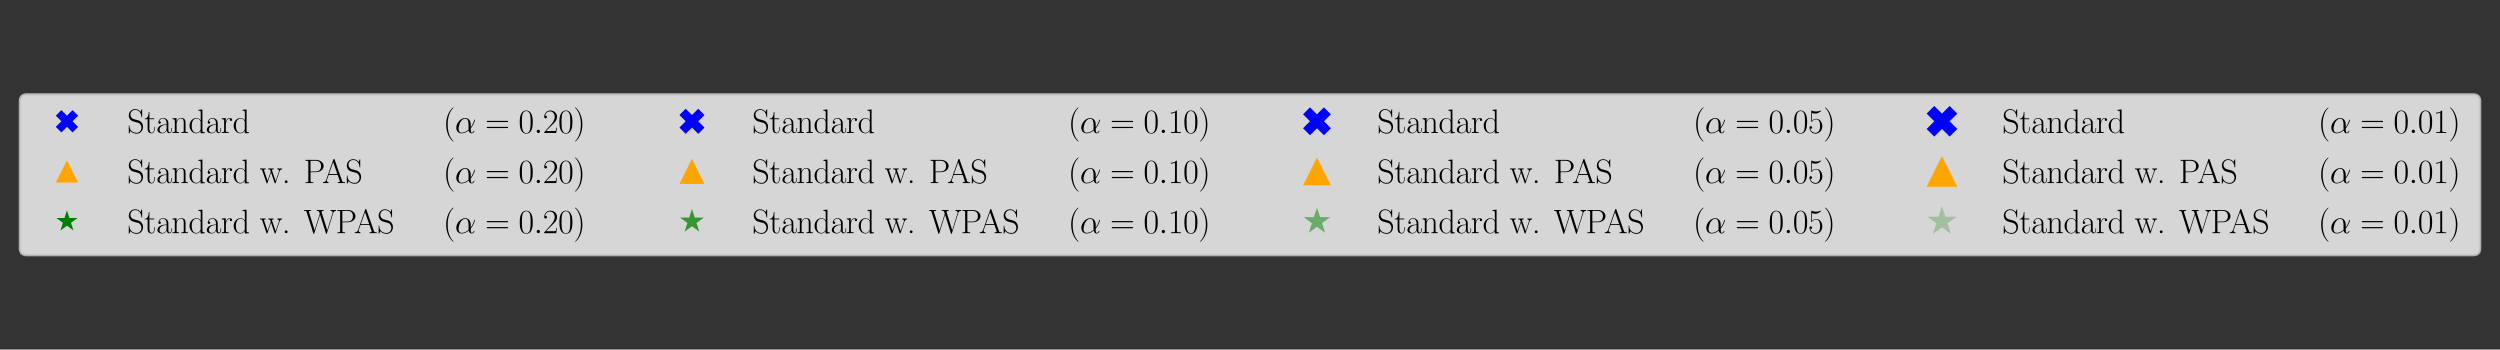 <?xml version="1.0" encoding="utf-8" standalone="no"?>
<!DOCTYPE svg PUBLIC "-//W3C//DTD SVG 1.1//EN"
  "http://www.w3.org/Graphics/SVG/1.1/DTD/svg11.dtd">
<svg xmlns:xlink="http://www.w3.org/1999/xlink" width="896.102pt" height="125.28pt" viewBox="0 0 896.102 125.28" xmlns="http://www.w3.org/2000/svg" version="1.1">
 <rect x="0" y="0" width="896.102" height="125.28" fill="#333333" stroke="none"/>
 <defs>
  <style type="text/css">*{stroke-linejoin: round; stroke-linecap: butt}</style>
 </defs>
 <g id="figure_1">
  <g id="axes_1"/>
  <g id="legend_1">
   <g id="patch_1">
    <path d="M 9.6 91.373 
L 886.502 91.373 
Q 888.902 91.373 888.902 88.973 
L 888.902 36.307 
Q 888.902 33.907 886.502 33.907 
L 9.6 33.907 
Q 7.2 33.907 7.2 36.307 
L 7.2 88.973 
Q 7.2 91.373 9.6 91.373 
z
" style="fill: #ffffff; opacity: 0.8; stroke: #cccccc; stroke-linejoin: miter"/>
   </g>
   <g id="line2d_1">
    <defs>
     <path id="mf545e2f791" d="M -2 4 
L 0 2 
L 2 4 
L 4 2 
L 2 0 
L 4 -2 
L 2 -4 
L 0 -2 
L -2 -4 
L -4 -2 
L -2 0 
L -4 2 
z
"/>
    </defs>
    <g>
     <use xlink:href="#mf545e2f791" x="24" y="43.474" style="fill: #0000ff"/>
    </g>
   </g>
   <g id="text_1">
    <!-- \makebox[22ex][l]{Standard}($\alpha = 0.20$) -->
    <g transform="translate(45.6 47.674) scale(0.12 -0.12)">
     <defs>
      <path id="CMR17-53" d="M 2803 4351 
C 2803 4467 2797 4473 2758 4473 
C 2720 4473 2707 4447 2682 4390 
L 2490 3965 
C 2246 4320 1875 4480 1472 4480 
C 819 4480 294 3958 294 3301 
C 294 3101 339 2817 557 2546 
C 794 2250 1018 2198 1530 2063 
C 1722 2011 2042 1927 2106 1901 
C 2470 1747 2662 1360 2662 999 
C 2662 534 2336 38 1779 38 
C 1094 38 454 425 410 1328 
C 403 1431 397 1437 352 1437 
C 301 1437 294 1431 294 1302 
L 294 0 
C 294 -116 301 -122 339 -122 
C 384 -122 397 -90 486 109 
C 493 128 493 141 614 386 
C 934 -39 1472 -128 1779 -128 
C 2477 -128 2970 457 2970 1141 
C 2970 1476 2848 1734 2778 1850 
C 2509 2263 2221 2340 1914 2417 
C 1869 2437 1856 2437 1498 2527 
C 1152 2617 1005 2662 845 2836 
C 666 3036 602 3243 602 3449 
C 602 3868 934 4326 1478 4326 
C 2157 4326 2579 3842 2675 3036 
C 2694 2920 2701 2914 2746 2914 
C 2803 2914 2803 2933 2803 3043 
L 2803 4351 
z
" transform="scale(0.016)"/>
      <path id="CMR17-74" d="M 966 2585 
L 1862 2585 
L 1862 2752 
L 966 2752 
L 966 3968 
L 851 3968 
C 838 3292 614 2700 70 2687 
L 70 2585 
L 627 2585 
L 627 778 
C 627 655 627 -64 1370 -64 
C 1747 -64 1965 308 1965 784 
L 1965 1151 
L 1850 1151 
L 1850 790 
C 1850 347 1677 51 1408 51 
C 1222 51 966 179 966 765 
L 966 2585 
z
" transform="scale(0.016)"/>
      <path id="CMR17-61" d="M 2304 1656 
C 2304 2048 2304 2275 2035 2534 
C 1798 2751 1523 2816 1306 2816 
C 800 2816 435 2408 435 1977 
C 435 1740 627 1728 666 1728 
C 749 1728 896 1779 896 1958 
C 896 2118 774 2188 666 2188 
C 640 2188 608 2182 589 2176 
C 723 2594 1069 2713 1293 2713 
C 1613 2713 1965 2421 1965 1875 
L 1965 1632 
C 1587 1619 1133 1568 774 1373 
C 371 1147 256 822 256 576 
C 256 77 832 -64 1171 -64 
C 1523 -64 1850 135 1990 505 
C 2003 219 2182 -39 2464 -39 
C 2598 -39 2938 51 2938 563 
L 2938 926 
L 2822 926 
L 2822 557 
C 2822 161 2650 109 2566 109 
C 2304 109 2304 446 2304 732 
L 2304 1656 
z
M 1965 887 
C 1965 323 1568 38 1216 38 
C 896 38 646 278 646 576 
C 646 771 730 1114 1101 1322 
C 1408 1497 1760 1523 1965 1536 
L 1965 887 
z
" transform="scale(0.016)"/>
      <path id="CMR17-6e" d="M 2656 1954 
C 2656 2282 2592 2816 1837 2816 
C 1331 2816 1069 2424 973 2166 
L 966 2166 
L 966 2816 
L 211 2745 
L 211 2578 
C 589 2578 646 2540 646 2231 
L 646 443 
C 646 198 621 166 211 166 
L 211 0 
C 365 12 646 12 813 12 
C 979 12 1267 12 1421 0 
L 1421 166 
C 1011 166 986 192 986 443 
L 986 1678 
C 986 2269 1344 2713 1792 2713 
C 2266 2713 2317 2289 2317 1980 
L 2317 443 
C 2317 198 2291 166 1882 166 
L 1882 0 
C 2035 12 2317 12 2483 12 
C 2650 12 2938 12 3091 0 
L 3091 166 
C 2682 166 2656 192 2656 443 
L 2656 1954 
z
" transform="scale(0.016)"/>
      <path id="CMR17-64" d="M 1869 4345 
L 1869 4179 
C 2246 4179 2304 4141 2304 3843 
L 2304 2371 
C 2278 2403 2016 2816 1498 2816 
C 845 2816 211 2228 211 1376 
C 211 529 806 -64 1434 -64 
C 1978 -64 2259 361 2291 406 
L 2291 -64 
L 3066 -13 
L 3066 154 
C 2688 154 2630 193 2630 503 
L 2630 4416 
L 1869 4345 
z
M 2291 762 
C 2291 568 2176 393 2029 264 
C 1811 70 1594 38 1472 38 
C 1286 38 621 135 621 1369 
C 621 2636 1363 2713 1530 2713 
C 1824 2713 2061 2545 2208 2313 
C 2291 2177 2291 2157 2291 2041 
L 2291 762 
z
" transform="scale(0.016)"/>
      <path id="CMR17-72" d="M 960 1517 
C 960 2134 1222 2713 1702 2713 
C 1747 2713 1792 2707 1837 2687 
C 1837 2687 1696 2642 1696 2475 
C 1696 2321 1818 2257 1914 2257 
C 1990 2257 2131 2302 2131 2482 
C 2131 2687 1926 2816 1709 2816 
C 1222 2816 1011 2340 947 2115 
L 941 2115 
L 941 2816 
L 198 2745 
L 198 2578 
C 576 2578 634 2540 634 2231 
L 634 443 
C 634 198 608 166 198 166 
L 198 0 
C 352 12 646 12 813 12 
C 998 12 1325 12 1498 0 
L 1498 166 
C 1037 166 960 166 960 455 
L 960 1517 
z
" transform="scale(0.016)"/>
      <path id="CMR17-28" d="M 1958 -1562 
C 1958 -1556 1958 -1543 1939 -1524 
C 1645 -1223 858 -403 858 1596 
C 858 3595 1632 4408 1946 4729 
C 1946 4735 1958 4748 1958 4767 
C 1958 4787 1939 4800 1914 4800 
C 1843 4800 1299 4325 986 3620 
C 666 2909 576 2218 576 1603 
C 576 1141 621 360 1005 -467 
C 1312 -1133 1837 -1600 1914 -1600 
C 1946 -1600 1958 -1588 1958 -1562 
z
" transform="scale(0.016)"/>
      <path id="CMMI12-b" d="M 2963 1615 
C 2963 2234 2611 2816 1933 2816 
C 1094 2816 256 1902 256 996 
C 256 440 602 -64 1254 -64 
C 1651 -64 2125 89 2579 472 
C 2669 115 2867 -64 3142 -64 
C 3488 -64 3661 293 3661 376 
C 3661 434 3616 434 3597 434 
C 3546 434 3539 415 3520 364 
C 3462 204 3315 64 3162 64 
C 2963 64 2963 472 2963 862 
C 3616 1641 3770 2445 3770 2451 
C 3770 2509 3718 2509 3699 2509 
C 3642 2509 3635 2490 3610 2375 
C 3526 2094 3360 1596 2963 1072 
L 2963 1615 
z
M 2560 625 
C 1997 121 1491 64 1267 64 
C 813 64 685 466 685 766 
C 685 1040 826 1692 1024 2043 
C 1286 2490 1645 2687 1933 2687 
C 2554 2687 2554 1877 2554 1340 
C 2554 1181 2547 1015 2547 855 
C 2547 728 2554 696 2560 625 
z
" transform="scale(0.016)"/>
      <path id="CMR17-3d" d="M 4115 2048 
C 4211 2048 4307 2048 4307 2156 
C 4307 2272 4198 2272 4090 2272 
L 512 2272 
C 403 2272 294 2272 294 2156 
C 294 2048 390 2048 486 2048 
L 4115 2048 
z
M 4090 927 
C 4198 927 4307 927 4307 1043 
C 4307 1152 4211 1152 4115 1152 
L 486 1152 
C 390 1152 294 1152 294 1043 
C 294 927 403 927 512 927 
L 4090 927 
z
" transform="scale(0.016)"/>
      <path id="CMR17-30" d="M 2688 2038 
C 2688 2430 2682 3099 2413 3613 
C 2176 4063 1798 4224 1466 4224 
C 1158 4224 768 4082 525 3620 
C 269 3137 243 2539 243 2038 
C 243 1671 250 1112 448 623 
C 723 -39 1216 -128 1466 -128 
C 1760 -128 2208 -7 2470 604 
C 2662 1048 2688 1568 2688 2038 
z
M 1466 -26 
C 1056 -26 813 328 723 816 
C 653 1196 653 1749 653 2109 
C 653 2604 653 3015 736 3407 
C 858 3954 1216 4121 1466 4121 
C 1728 4121 2067 3947 2189 3420 
C 2272 3054 2278 2623 2278 2109 
C 2278 1691 2278 1176 2202 797 
C 2067 96 1690 -26 1466 -26 
z
" transform="scale(0.016)"/>
      <path id="CMMI12-3a" d="M 1178 307 
C 1178 492 1024 620 870 620 
C 685 620 557 467 557 313 
C 557 128 710 0 864 0 
C 1050 0 1178 153 1178 307 
z
" transform="scale(0.016)"/>
      <path id="CMR17-32" d="M 2669 990 
L 2554 990 
C 2490 537 2438 460 2413 422 
C 2381 371 1920 371 1830 371 
L 602 371 
C 832 620 1280 1073 1824 1596 
C 2214 1966 2669 2400 2669 3033 
C 2669 3788 2067 4224 1395 4224 
C 691 4224 262 3603 262 3027 
C 262 2777 448 2745 525 2745 
C 589 2745 781 2783 781 3007 
C 781 3206 614 3264 525 3264 
C 486 3264 448 3257 422 3244 
C 544 3788 915 4057 1306 4057 
C 1862 4057 2227 3616 2227 3033 
C 2227 2477 1901 1998 1536 1583 
L 262 147 
L 262 0 
L 2515 0 
L 2669 990 
z
" transform="scale(0.016)"/>
      <path id="CMR17-29" d="M 1683 1596 
C 1683 2057 1638 2839 1254 3665 
C 947 4332 422 4800 346 4800 
C 326 4800 301 4793 301 4761 
C 301 4748 307 4742 314 4729 
C 621 4408 1402 3595 1402 1603 
C 1402 -396 627 -1210 314 -1530 
C 307 -1543 301 -1549 301 -1562 
C 301 -1594 326 -1600 346 -1600 
C 416 -1600 960 -1127 1274 -422 
C 1594 289 1683 981 1683 1596 
z
" transform="scale(0.016)"/>
     </defs>
     <use xlink:href="#CMR17-53" transform="scale(0.996)"/>
     <use xlink:href="#CMR17-74" transform="translate(50.895 0) scale(0.996)"/>
     <use xlink:href="#CMR17-61" transform="translate(86.176 0) scale(0.996)"/>
     <use xlink:href="#CMR17-6e" transform="translate(131.867 0) scale(0.996)"/>
     <use xlink:href="#CMR17-64" transform="translate(182.762 0) scale(0.996)"/>
     <use xlink:href="#CMR17-61" transform="translate(233.657 0) scale(0.996)"/>
     <use xlink:href="#CMR17-72" transform="translate(279.348 0) scale(0.996)"/>
     <use xlink:href="#CMR17-64" transform="translate(314.629 0) scale(0.996)"/>
     <use xlink:href="#CMR17-28" transform="translate(943.543 0) scale(0.996)"/>
     <use xlink:href="#CMMI12-b" transform="translate(978.823 0) scale(0.996)"/>
     <use xlink:href="#CMR17-3d" transform="translate(1069.178 0) scale(0.996)"/>
     <use xlink:href="#CMR17-30" transform="translate(1168.567 0) scale(0.996)"/>
     <use xlink:href="#CMMI12-3a" transform="translate(1214.258 0) scale(0.996)"/>
     <use xlink:href="#CMR17-32" transform="translate(1241.355 0) scale(0.996)"/>
     <use xlink:href="#CMR17-30" transform="translate(1287.045 0) scale(0.996)"/>
     <use xlink:href="#CMR17-29" transform="translate(1332.736 0) scale(0.996)"/>
    </g>
   </g>
   <g id="line2d_2">
    <defs>
     <path id="m9ae84a95a8" d="M 0 -4 
L -4 4 
L 4 4 
z
"/>
    </defs>
    <g>
     <use xlink:href="#m9ae84a95a8" x="24" y="61.429" style="fill: #ffa500"/>
    </g>
   </g>
   <g id="text_2">
    <!-- \makebox[22ex][l]{Standard w. PAS}($\alpha = 0.20$) -->
    <g transform="translate(45.6 65.629) scale(0.12 -0.12)">
     <defs>
      <path id="CMR17-77" d="M 3725 2186 
C 3853 2566 4109 2579 4205 2585 
L 4205 2752 
C 4077 2745 3949 2739 3821 2739 
C 3699 2739 3424 2739 3315 2752 
L 3315 2585 
C 3514 2572 3622 2456 3622 2296 
C 3622 2251 3610 2193 3597 2148 
L 2995 398 
L 2342 2296 
C 2330 2341 2310 2392 2310 2418 
C 2310 2585 2528 2585 2630 2585 
L 2630 2752 
C 2483 2739 2214 2739 2061 2739 
C 1901 2739 1734 2739 1587 2752 
L 1587 2585 
C 1939 2585 1939 2572 2074 2167 
L 1485 443 
L 851 2302 
C 819 2386 819 2399 819 2418 
C 819 2585 1037 2585 1139 2585 
L 1139 2752 
C 986 2739 717 2739 557 2739 
C 416 2739 198 2739 64 2752 
L 64 2585 
C 346 2585 416 2566 486 2353 
L 1274 38 
C 1299 -45 1318 -64 1370 -64 
C 1414 -64 1440 -52 1472 44 
L 2131 1987 
L 2797 44 
C 2829 -52 2854 -64 2899 -64 
C 2950 -64 2970 -45 2995 38 
L 3725 2186 
z
" transform="scale(0.016)"/>
      <path id="CMR17-2e" d="M 1062 262 
C 1062 422 934 524 800 524 
C 672 524 538 422 538 262 
C 538 102 666 0 800 0 
C 928 0 1062 102 1062 262 
z
" transform="scale(0.016)"/>
      <path id="CMR17-50" d="M 1267 2048 
L 2291 2048 
C 3117 2048 3718 2583 3718 3187 
C 3718 3791 3130 4352 2291 4352 
L 333 4352 
L 333 4185 
C 774 4185 845 4185 845 3899 
L 845 453 
C 845 166 774 166 333 166 
L 333 0 
C 518 12 858 12 1056 12 
C 1254 12 1594 12 1779 0 
L 1779 166 
C 1338 166 1267 166 1267 453 
L 1267 2048 
z
M 1254 2182 
L 1254 3937 
C 1254 4153 1267 4185 1523 4185 
L 2170 4185 
C 2995 4185 3232 3715 3232 3187 
C 3232 2608 2950 2182 2170 2182 
L 1254 2182 
z
" transform="scale(0.016)"/>
      <path id="CMR17-41" d="M 2323 4441 
C 2291 4524 2278 4544 2214 4544 
C 2150 4544 2138 4524 2106 4441 
L 749 580 
C 627 236 371 166 147 166 
L 147 0 
C 262 12 518 12 640 12 
C 800 12 1056 12 1210 0 
L 1210 166 
C 909 179 864 382 864 459 
C 864 516 877 548 890 586 
L 1229 1536 
L 2906 1536 
L 3290 453 
C 3322 376 3322 363 3322 338 
C 3322 166 3046 166 2925 166 
L 2925 0 
C 3110 12 3443 12 3642 12 
C 3808 12 4128 12 4282 0 
L 4282 166 
C 3942 166 3827 166 3744 402 
L 2323 4441 
z
M 2067 3924 
L 2848 1702 
L 1286 1702 
L 2067 3924 
z
" transform="scale(0.016)"/>
     </defs>
     <use xlink:href="#CMR17-53" transform="scale(0.996)"/>
     <use xlink:href="#CMR17-74" transform="translate(50.895 0) scale(0.996)"/>
     <use xlink:href="#CMR17-61" transform="translate(86.176 0) scale(0.996)"/>
     <use xlink:href="#CMR17-6e" transform="translate(131.867 0) scale(0.996)"/>
     <use xlink:href="#CMR17-64" transform="translate(182.762 0) scale(0.996)"/>
     <use xlink:href="#CMR17-61" transform="translate(233.657 0) scale(0.996)"/>
     <use xlink:href="#CMR17-72" transform="translate(279.348 0) scale(0.996)"/>
     <use xlink:href="#CMR17-64" transform="translate(314.629 0) scale(0.996)"/>
     <use xlink:href="#CMR17-77" transform="translate(395.6 0) scale(0.996)"/>
     <use xlink:href="#CMR17-2e" transform="translate(462.11 0) scale(0.996)"/>
     <use xlink:href="#CMR17-50" transform="translate(527.467 0) scale(0.996)"/>
     <use xlink:href="#CMR17-41" transform="translate(582.246 0) scale(0.996)"/>
     <use xlink:href="#CMR17-53" transform="translate(651.318 0) scale(0.996)"/>
     <use xlink:href="#CMR17-28" transform="translate(943.543 0) scale(0.996)"/>
     <use xlink:href="#CMMI12-b" transform="translate(978.823 0) scale(0.996)"/>
     <use xlink:href="#CMR17-3d" transform="translate(1069.178 0) scale(0.996)"/>
     <use xlink:href="#CMR17-30" transform="translate(1168.567 0) scale(0.996)"/>
     <use xlink:href="#CMMI12-3a" transform="translate(1214.258 0) scale(0.996)"/>
     <use xlink:href="#CMR17-32" transform="translate(1241.355 0) scale(0.996)"/>
     <use xlink:href="#CMR17-30" transform="translate(1287.045 0) scale(0.996)"/>
     <use xlink:href="#CMR17-29" transform="translate(1332.736 0) scale(0.996)"/>
    </g>
   </g>
   <g id="line2d_3">
    <defs>
     <path id="m850692c41c" d="M 0 -4 
L -0.898 -1.236 
L -3.804 -1.236 
L -1.453 0.472 
L -2.351 3.236 
L -0 1.528 
L 2.351 3.236 
L 1.453 0.472 
L 3.804 -1.236 
L 0.898 -1.236 
z
"/>
    </defs>
    <g>
     <use xlink:href="#m850692c41c" x="24" y="79.384" style="fill: #008000"/>
    </g>
   </g>
   <g id="text_3">
    <!-- \makebox[22ex][l]{Standard w. WPAS}($\alpha = 0.20$) -->
    <g transform="translate(45.6 83.584) scale(0.12 -0.12)">
     <defs>
      <path id="CMR17-57" d="M 5523 3775 
C 5581 3948 5677 4173 6048 4185 
L 6048 4352 
C 5939 4345 5715 4339 5600 4339 
C 5440 4339 5158 4339 5005 4352 
L 5005 4185 
C 5293 4179 5414 4019 5414 3865 
C 5414 3820 5408 3794 5382 3724 
L 4390 557 
L 3347 3890 
C 3328 3955 3322 3980 3322 4006 
C 3322 4185 3603 4185 3725 4185 
L 3725 4352 
C 3539 4339 3219 4339 3021 4339 
C 2861 4339 2573 4339 2426 4352 
L 2426 4185 
C 2720 4185 2797 4166 2861 4051 
C 2886 3993 2989 3660 2989 3640 
C 2989 3615 2976 3576 2970 3557 
L 2029 564 
L 986 3890 
C 954 3980 954 3993 954 4006 
C 954 4185 1235 4185 1363 4185 
L 1363 4352 
C 1178 4339 858 4339 659 4339 
C 493 4339 211 4339 58 4352 
L 58 4185 
C 442 4185 467 4147 531 3942 
L 1779 -20 
C 1811 -116 1811 -128 1869 -128 
C 1920 -128 1939 -116 1965 -26 
L 3053 3448 
L 4141 -26 
C 4166 -116 4186 -128 4237 -128 
C 4294 -128 4294 -116 4326 -20 
L 5523 3775 
z
" transform="scale(0.016)"/>
     </defs>
     <use xlink:href="#CMR17-53" transform="scale(0.996)"/>
     <use xlink:href="#CMR17-74" transform="translate(50.895 0) scale(0.996)"/>
     <use xlink:href="#CMR17-61" transform="translate(86.176 0) scale(0.996)"/>
     <use xlink:href="#CMR17-6e" transform="translate(131.867 0) scale(0.996)"/>
     <use xlink:href="#CMR17-64" transform="translate(182.762 0) scale(0.996)"/>
     <use xlink:href="#CMR17-61" transform="translate(233.657 0) scale(0.996)"/>
     <use xlink:href="#CMR17-72" transform="translate(279.348 0) scale(0.996)"/>
     <use xlink:href="#CMR17-64" transform="translate(314.629 0) scale(0.996)"/>
     <use xlink:href="#CMR17-77" transform="translate(395.6 0) scale(0.996)"/>
     <use xlink:href="#CMR17-2e" transform="translate(462.11 0) scale(0.996)"/>
     <use xlink:href="#CMR17-57" transform="translate(527.467 0) scale(0.996)"/>
     <use xlink:href="#CMR17-50" transform="translate(622.563 0) scale(0.996)"/>
     <use xlink:href="#CMR17-41" transform="translate(677.342 0) scale(0.996)"/>
     <use xlink:href="#CMR17-53" transform="translate(746.415 0) scale(0.996)"/>
     <use xlink:href="#CMR17-28" transform="translate(943.543 0) scale(0.996)"/>
     <use xlink:href="#CMMI12-b" transform="translate(978.823 0) scale(0.996)"/>
     <use xlink:href="#CMR17-3d" transform="translate(1069.178 0) scale(0.996)"/>
     <use xlink:href="#CMR17-30" transform="translate(1168.567 0) scale(0.996)"/>
     <use xlink:href="#CMMI12-3a" transform="translate(1214.258 0) scale(0.996)"/>
     <use xlink:href="#CMR17-32" transform="translate(1241.355 0) scale(0.996)"/>
     <use xlink:href="#CMR17-30" transform="translate(1287.045 0) scale(0.996)"/>
     <use xlink:href="#CMR17-29" transform="translate(1332.736 0) scale(0.996)"/>
    </g>
   </g>
   <g id="line2d_4">
    <defs>
     <path id="m8ee88c05f1" d="M -2.25 4.5 
L 0 2.25 
L 2.25 4.5 
L 4.5 2.25 
L 2.25 0 
L 4.5 -2.25 
L 2.25 -4.5 
L 0 -2.25 
L -2.25 -4.5 
L -4.5 -2.25 
L -2.25 0 
L -4.5 2.25 
z
"/>
    </defs>
    <g>
     <use xlink:href="#m8ee88c05f1" x="248.025" y="43.474" style="fill: #0000ff"/>
    </g>
   </g>
   <g id="text_4">
    <!-- \makebox[22ex][l]{Standard}($\alpha = 0.10$) -->
    <g transform="translate(269.625 47.674) scale(0.12 -0.12)">
     <defs>
      <path id="CMR17-31" d="M 1702 4083 
C 1702 4217 1696 4224 1606 4224 
C 1357 3927 979 3833 621 3820 
C 602 3820 570 3820 563 3808 
C 557 3795 557 3782 557 3648 
C 755 3648 1088 3686 1344 3839 
L 1344 467 
C 1344 243 1331 166 781 166 
L 589 166 
L 589 0 
C 896 6 1216 12 1523 12 
C 1830 12 2150 6 2458 0 
L 2458 166 
L 2266 166 
C 1715 166 1702 236 1702 467 
L 1702 4083 
z
" transform="scale(0.016)"/>
     </defs>
     <use xlink:href="#CMR17-53" transform="scale(0.996)"/>
     <use xlink:href="#CMR17-74" transform="translate(50.895 0) scale(0.996)"/>
     <use xlink:href="#CMR17-61" transform="translate(86.176 0) scale(0.996)"/>
     <use xlink:href="#CMR17-6e" transform="translate(131.867 0) scale(0.996)"/>
     <use xlink:href="#CMR17-64" transform="translate(182.762 0) scale(0.996)"/>
     <use xlink:href="#CMR17-61" transform="translate(233.657 0) scale(0.996)"/>
     <use xlink:href="#CMR17-72" transform="translate(279.348 0) scale(0.996)"/>
     <use xlink:href="#CMR17-64" transform="translate(314.629 0) scale(0.996)"/>
     <use xlink:href="#CMR17-28" transform="translate(943.543 0) scale(0.996)"/>
     <use xlink:href="#CMMI12-b" transform="translate(978.823 0) scale(0.996)"/>
     <use xlink:href="#CMR17-3d" transform="translate(1069.178 0) scale(0.996)"/>
     <use xlink:href="#CMR17-30" transform="translate(1168.567 0) scale(0.996)"/>
     <use xlink:href="#CMMI12-3a" transform="translate(1214.258 0) scale(0.996)"/>
     <use xlink:href="#CMR17-31" transform="translate(1241.355 0) scale(0.996)"/>
     <use xlink:href="#CMR17-30" transform="translate(1287.045 0) scale(0.996)"/>
     <use xlink:href="#CMR17-29" transform="translate(1332.736 0) scale(0.996)"/>
    </g>
   </g>
   <g id="line2d_5">
    <defs>
     <path id="m01221f9916" d="M 0 -4.5 
L -4.5 4.5 
L 4.5 4.5 
z
"/>
    </defs>
    <g>
     <use xlink:href="#m01221f9916" x="248.025" y="61.429" style="fill: #ffa500"/>
    </g>
   </g>
   <g id="text_5">
    <!-- \makebox[22ex][l]{Standard w. PAS}($\alpha = 0.10$) -->
    <g transform="translate(269.625 65.629) scale(0.12 -0.12)">
     <use xlink:href="#CMR17-53" transform="scale(0.996)"/>
     <use xlink:href="#CMR17-74" transform="translate(50.895 0) scale(0.996)"/>
     <use xlink:href="#CMR17-61" transform="translate(86.176 0) scale(0.996)"/>
     <use xlink:href="#CMR17-6e" transform="translate(131.867 0) scale(0.996)"/>
     <use xlink:href="#CMR17-64" transform="translate(182.762 0) scale(0.996)"/>
     <use xlink:href="#CMR17-61" transform="translate(233.657 0) scale(0.996)"/>
     <use xlink:href="#CMR17-72" transform="translate(279.348 0) scale(0.996)"/>
     <use xlink:href="#CMR17-64" transform="translate(314.629 0) scale(0.996)"/>
     <use xlink:href="#CMR17-77" transform="translate(395.6 0) scale(0.996)"/>
     <use xlink:href="#CMR17-2e" transform="translate(462.11 0) scale(0.996)"/>
     <use xlink:href="#CMR17-50" transform="translate(527.467 0) scale(0.996)"/>
     <use xlink:href="#CMR17-41" transform="translate(582.246 0) scale(0.996)"/>
     <use xlink:href="#CMR17-53" transform="translate(651.318 0) scale(0.996)"/>
     <use xlink:href="#CMR17-28" transform="translate(943.543 0) scale(0.996)"/>
     <use xlink:href="#CMMI12-b" transform="translate(978.823 0) scale(0.996)"/>
     <use xlink:href="#CMR17-3d" transform="translate(1069.178 0) scale(0.996)"/>
     <use xlink:href="#CMR17-30" transform="translate(1168.567 0) scale(0.996)"/>
     <use xlink:href="#CMMI12-3a" transform="translate(1214.258 0) scale(0.996)"/>
     <use xlink:href="#CMR17-31" transform="translate(1241.355 0) scale(0.996)"/>
     <use xlink:href="#CMR17-30" transform="translate(1287.045 0) scale(0.996)"/>
     <use xlink:href="#CMR17-29" transform="translate(1332.736 0) scale(0.996)"/>
    </g>
   </g>
   <g id="line2d_6">
    <defs>
     <path id="mb32d09d460" d="M 0 -4.5 
L -1.01 -1.391 
L -4.28 -1.391 
L -1.635 0.531 
L -2.645 3.641 
L -0 1.719 
L 2.645 3.641 
L 1.635 0.531 
L 4.28 -1.391 
L 1.01 -1.391 
z
"/>
    </defs>
    <g>
     <use xlink:href="#mb32d09d460" x="248.025" y="79.384" style="fill: #008000; fill-opacity: 0.75"/>
    </g>
   </g>
   <g id="text_6">
    <!-- \makebox[22ex][l]{Standard w. WPAS}($\alpha = 0.10$) -->
    <g transform="translate(269.625 83.584) scale(0.12 -0.12)">
     <use xlink:href="#CMR17-53" transform="scale(0.996)"/>
     <use xlink:href="#CMR17-74" transform="translate(50.895 0) scale(0.996)"/>
     <use xlink:href="#CMR17-61" transform="translate(86.176 0) scale(0.996)"/>
     <use xlink:href="#CMR17-6e" transform="translate(131.867 0) scale(0.996)"/>
     <use xlink:href="#CMR17-64" transform="translate(182.762 0) scale(0.996)"/>
     <use xlink:href="#CMR17-61" transform="translate(233.657 0) scale(0.996)"/>
     <use xlink:href="#CMR17-72" transform="translate(279.348 0) scale(0.996)"/>
     <use xlink:href="#CMR17-64" transform="translate(314.629 0) scale(0.996)"/>
     <use xlink:href="#CMR17-77" transform="translate(395.6 0) scale(0.996)"/>
     <use xlink:href="#CMR17-2e" transform="translate(462.11 0) scale(0.996)"/>
     <use xlink:href="#CMR17-57" transform="translate(527.467 0) scale(0.996)"/>
     <use xlink:href="#CMR17-50" transform="translate(622.563 0) scale(0.996)"/>
     <use xlink:href="#CMR17-41" transform="translate(677.342 0) scale(0.996)"/>
     <use xlink:href="#CMR17-53" transform="translate(746.415 0) scale(0.996)"/>
     <use xlink:href="#CMR17-28" transform="translate(943.543 0) scale(0.996)"/>
     <use xlink:href="#CMMI12-b" transform="translate(978.823 0) scale(0.996)"/>
     <use xlink:href="#CMR17-3d" transform="translate(1069.178 0) scale(0.996)"/>
     <use xlink:href="#CMR17-30" transform="translate(1168.567 0) scale(0.996)"/>
     <use xlink:href="#CMMI12-3a" transform="translate(1214.258 0) scale(0.996)"/>
     <use xlink:href="#CMR17-31" transform="translate(1241.355 0) scale(0.996)"/>
     <use xlink:href="#CMR17-30" transform="translate(1287.045 0) scale(0.996)"/>
     <use xlink:href="#CMR17-29" transform="translate(1332.736 0) scale(0.996)"/>
    </g>
   </g>
   <g id="line2d_7">
    <defs>
     <path id="m2abe5dda89" d="M -2.5 5 
L 0 2.5 
L 2.5 5 
L 5 2.5 
L 2.5 0 
L 5 -2.5 
L 2.5 -5 
L 0 -2.5 
L -2.5 -5 
L -5 -2.5 
L -2.5 0 
L -5 2.5 
z
"/>
    </defs>
    <g>
     <use xlink:href="#m2abe5dda89" x="472.051" y="43.474" style="fill: #0000ff"/>
    </g>
   </g>
   <g id="text_7">
    <!-- \makebox[22ex][l]{Standard}($\alpha = 0.05$) -->
    <g transform="translate(493.651 47.674) scale(0.12 -0.12)">
     <defs>
      <path id="CMR17-35" d="M 730 3750 
C 794 3724 1056 3641 1325 3641 
C 1920 3641 2246 3961 2432 4140 
C 2432 4191 2432 4224 2394 4224 
C 2387 4224 2374 4224 2323 4198 
C 2099 4102 1837 4032 1517 4032 
C 1325 4032 1037 4055 723 4191 
C 653 4224 640 4224 634 4224 
C 602 4224 595 4217 595 4090 
L 595 2231 
C 595 2113 595 2080 659 2080 
C 691 2080 704 2093 736 2139 
C 941 2435 1222 2560 1542 2560 
C 1766 2560 2246 2415 2246 1293 
C 2246 1087 2246 716 2054 422 
C 1894 159 1645 25 1370 25 
C 947 25 518 319 403 812 
C 429 806 480 793 506 793 
C 589 793 749 838 749 1036 
C 749 1209 627 1280 506 1280 
C 358 1280 262 1190 262 1011 
C 262 454 704 -128 1382 -128 
C 2042 -128 2669 441 2669 1267 
C 2669 2054 2170 2662 1549 2662 
C 1222 2662 947 2540 730 2304 
L 730 3750 
z
" transform="scale(0.016)"/>
     </defs>
     <use xlink:href="#CMR17-53" transform="scale(0.996)"/>
     <use xlink:href="#CMR17-74" transform="translate(50.895 0) scale(0.996)"/>
     <use xlink:href="#CMR17-61" transform="translate(86.176 0) scale(0.996)"/>
     <use xlink:href="#CMR17-6e" transform="translate(131.867 0) scale(0.996)"/>
     <use xlink:href="#CMR17-64" transform="translate(182.762 0) scale(0.996)"/>
     <use xlink:href="#CMR17-61" transform="translate(233.657 0) scale(0.996)"/>
     <use xlink:href="#CMR17-72" transform="translate(279.348 0) scale(0.996)"/>
     <use xlink:href="#CMR17-64" transform="translate(314.629 0) scale(0.996)"/>
     <use xlink:href="#CMR17-28" transform="translate(943.543 0) scale(0.996)"/>
     <use xlink:href="#CMMI12-b" transform="translate(978.823 0) scale(0.996)"/>
     <use xlink:href="#CMR17-3d" transform="translate(1069.178 0) scale(0.996)"/>
     <use xlink:href="#CMR17-30" transform="translate(1168.567 0) scale(0.996)"/>
     <use xlink:href="#CMMI12-3a" transform="translate(1214.258 0) scale(0.996)"/>
     <use xlink:href="#CMR17-30" transform="translate(1241.355 0) scale(0.996)"/>
     <use xlink:href="#CMR17-35" transform="translate(1287.045 0) scale(0.996)"/>
     <use xlink:href="#CMR17-29" transform="translate(1332.736 0) scale(0.996)"/>
    </g>
   </g>
   <g id="line2d_8">
    <defs>
     <path id="mac22afa7aa" d="M 0 -5 
L -5 5 
L 5 5 
z
"/>
    </defs>
    <g>
     <use xlink:href="#mac22afa7aa" x="472.051" y="61.429" style="fill: #ffa500"/>
    </g>
   </g>
   <g id="text_8">
    <!-- \makebox[22ex][l]{Standard w. PAS}($\alpha = 0.05$) -->
    <g transform="translate(493.651 65.629) scale(0.12 -0.12)">
     <use xlink:href="#CMR17-53" transform="scale(0.996)"/>
     <use xlink:href="#CMR17-74" transform="translate(50.895 0) scale(0.996)"/>
     <use xlink:href="#CMR17-61" transform="translate(86.176 0) scale(0.996)"/>
     <use xlink:href="#CMR17-6e" transform="translate(131.867 0) scale(0.996)"/>
     <use xlink:href="#CMR17-64" transform="translate(182.762 0) scale(0.996)"/>
     <use xlink:href="#CMR17-61" transform="translate(233.657 0) scale(0.996)"/>
     <use xlink:href="#CMR17-72" transform="translate(279.348 0) scale(0.996)"/>
     <use xlink:href="#CMR17-64" transform="translate(314.629 0) scale(0.996)"/>
     <use xlink:href="#CMR17-77" transform="translate(395.6 0) scale(0.996)"/>
     <use xlink:href="#CMR17-2e" transform="translate(462.11 0) scale(0.996)"/>
     <use xlink:href="#CMR17-50" transform="translate(527.467 0) scale(0.996)"/>
     <use xlink:href="#CMR17-41" transform="translate(582.246 0) scale(0.996)"/>
     <use xlink:href="#CMR17-53" transform="translate(651.318 0) scale(0.996)"/>
     <use xlink:href="#CMR17-28" transform="translate(943.543 0) scale(0.996)"/>
     <use xlink:href="#CMMI12-b" transform="translate(978.823 0) scale(0.996)"/>
     <use xlink:href="#CMR17-3d" transform="translate(1069.178 0) scale(0.996)"/>
     <use xlink:href="#CMR17-30" transform="translate(1168.567 0) scale(0.996)"/>
     <use xlink:href="#CMMI12-3a" transform="translate(1214.258 0) scale(0.996)"/>
     <use xlink:href="#CMR17-30" transform="translate(1241.355 0) scale(0.996)"/>
     <use xlink:href="#CMR17-35" transform="translate(1287.045 0) scale(0.996)"/>
     <use xlink:href="#CMR17-29" transform="translate(1332.736 0) scale(0.996)"/>
    </g>
   </g>
   <g id="line2d_9">
    <defs>
     <path id="m49975ed263" d="M 0 -5 
L -1.123 -1.545 
L -4.755 -1.545 
L -1.816 0.59 
L -2.939 4.045 
L -0 1.91 
L 2.939 4.045 
L 1.816 0.59 
L 4.755 -1.545 
L 1.123 -1.545 
z
"/>
    </defs>
    <g>
     <use xlink:href="#m49975ed263" x="472.051" y="79.384" style="fill: #008000; fill-opacity: 0.5"/>
    </g>
   </g>
   <g id="text_9">
    <!-- \makebox[22ex][l]{Standard w. WPAS}($\alpha = 0.05$) -->
    <g transform="translate(493.651 83.584) scale(0.12 -0.12)">
     <use xlink:href="#CMR17-53" transform="scale(0.996)"/>
     <use xlink:href="#CMR17-74" transform="translate(50.895 0) scale(0.996)"/>
     <use xlink:href="#CMR17-61" transform="translate(86.176 0) scale(0.996)"/>
     <use xlink:href="#CMR17-6e" transform="translate(131.867 0) scale(0.996)"/>
     <use xlink:href="#CMR17-64" transform="translate(182.762 0) scale(0.996)"/>
     <use xlink:href="#CMR17-61" transform="translate(233.657 0) scale(0.996)"/>
     <use xlink:href="#CMR17-72" transform="translate(279.348 0) scale(0.996)"/>
     <use xlink:href="#CMR17-64" transform="translate(314.629 0) scale(0.996)"/>
     <use xlink:href="#CMR17-77" transform="translate(395.6 0) scale(0.996)"/>
     <use xlink:href="#CMR17-2e" transform="translate(462.11 0) scale(0.996)"/>
     <use xlink:href="#CMR17-57" transform="translate(527.467 0) scale(0.996)"/>
     <use xlink:href="#CMR17-50" transform="translate(622.563 0) scale(0.996)"/>
     <use xlink:href="#CMR17-41" transform="translate(677.342 0) scale(0.996)"/>
     <use xlink:href="#CMR17-53" transform="translate(746.415 0) scale(0.996)"/>
     <use xlink:href="#CMR17-28" transform="translate(943.543 0) scale(0.996)"/>
     <use xlink:href="#CMMI12-b" transform="translate(978.823 0) scale(0.996)"/>
     <use xlink:href="#CMR17-3d" transform="translate(1069.178 0) scale(0.996)"/>
     <use xlink:href="#CMR17-30" transform="translate(1168.567 0) scale(0.996)"/>
     <use xlink:href="#CMMI12-3a" transform="translate(1214.258 0) scale(0.996)"/>
     <use xlink:href="#CMR17-30" transform="translate(1241.355 0) scale(0.996)"/>
     <use xlink:href="#CMR17-35" transform="translate(1287.045 0) scale(0.996)"/>
     <use xlink:href="#CMR17-29" transform="translate(1332.736 0) scale(0.996)"/>
    </g>
   </g>
   <g id="line2d_10">
    <defs>
     <path id="m0bf82b2cb9" d="M -2.75 5.5 
L 0 2.75 
L 2.75 5.5 
L 5.5 2.75 
L 2.75 0 
L 5.5 -2.75 
L 2.75 -5.5 
L 0 -2.75 
L -2.75 -5.5 
L -5.5 -2.75 
L -2.75 0 
L -5.5 2.75 
z
"/>
    </defs>
    <g>
     <use xlink:href="#m0bf82b2cb9" x="696.076" y="43.474" style="fill: #0000ff"/>
    </g>
   </g>
   <g id="text_10">
    <!-- \makebox[22ex][l]{Standard}($\alpha = 0.01$) -->
    <g transform="translate(717.676 47.674) scale(0.12 -0.12)">
     <use xlink:href="#CMR17-53" transform="scale(0.996)"/>
     <use xlink:href="#CMR17-74" transform="translate(50.895 0) scale(0.996)"/>
     <use xlink:href="#CMR17-61" transform="translate(86.176 0) scale(0.996)"/>
     <use xlink:href="#CMR17-6e" transform="translate(131.867 0) scale(0.996)"/>
     <use xlink:href="#CMR17-64" transform="translate(182.762 0) scale(0.996)"/>
     <use xlink:href="#CMR17-61" transform="translate(233.657 0) scale(0.996)"/>
     <use xlink:href="#CMR17-72" transform="translate(279.348 0) scale(0.996)"/>
     <use xlink:href="#CMR17-64" transform="translate(314.629 0) scale(0.996)"/>
     <use xlink:href="#CMR17-28" transform="translate(943.543 0) scale(0.996)"/>
     <use xlink:href="#CMMI12-b" transform="translate(978.823 0) scale(0.996)"/>
     <use xlink:href="#CMR17-3d" transform="translate(1069.178 0) scale(0.996)"/>
     <use xlink:href="#CMR17-30" transform="translate(1168.567 0) scale(0.996)"/>
     <use xlink:href="#CMMI12-3a" transform="translate(1214.258 0) scale(0.996)"/>
     <use xlink:href="#CMR17-30" transform="translate(1241.355 0) scale(0.996)"/>
     <use xlink:href="#CMR17-31" transform="translate(1287.045 0) scale(0.996)"/>
     <use xlink:href="#CMR17-29" transform="translate(1332.736 0) scale(0.996)"/>
    </g>
   </g>
   <g id="line2d_11">
    <defs>
     <path id="m731a6f9274" d="M 0 -5.5 
L -5.5 5.5 
L 5.5 5.5 
z
"/>
    </defs>
    <g>
     <use xlink:href="#m731a6f9274" x="696.076" y="61.429" style="fill: #ffa500"/>
    </g>
   </g>
   <g id="text_11">
    <!-- \makebox[22ex][l]{Standard w. PAS}($\alpha = 0.01$) -->
    <g transform="translate(717.676 65.629) scale(0.12 -0.12)">
     <use xlink:href="#CMR17-53" transform="scale(0.996)"/>
     <use xlink:href="#CMR17-74" transform="translate(50.895 0) scale(0.996)"/>
     <use xlink:href="#CMR17-61" transform="translate(86.176 0) scale(0.996)"/>
     <use xlink:href="#CMR17-6e" transform="translate(131.867 0) scale(0.996)"/>
     <use xlink:href="#CMR17-64" transform="translate(182.762 0) scale(0.996)"/>
     <use xlink:href="#CMR17-61" transform="translate(233.657 0) scale(0.996)"/>
     <use xlink:href="#CMR17-72" transform="translate(279.348 0) scale(0.996)"/>
     <use xlink:href="#CMR17-64" transform="translate(314.629 0) scale(0.996)"/>
     <use xlink:href="#CMR17-77" transform="translate(395.6 0) scale(0.996)"/>
     <use xlink:href="#CMR17-2e" transform="translate(462.11 0) scale(0.996)"/>
     <use xlink:href="#CMR17-50" transform="translate(527.467 0) scale(0.996)"/>
     <use xlink:href="#CMR17-41" transform="translate(582.246 0) scale(0.996)"/>
     <use xlink:href="#CMR17-53" transform="translate(651.318 0) scale(0.996)"/>
     <use xlink:href="#CMR17-28" transform="translate(943.543 0) scale(0.996)"/>
     <use xlink:href="#CMMI12-b" transform="translate(978.823 0) scale(0.996)"/>
     <use xlink:href="#CMR17-3d" transform="translate(1069.178 0) scale(0.996)"/>
     <use xlink:href="#CMR17-30" transform="translate(1168.567 0) scale(0.996)"/>
     <use xlink:href="#CMMI12-3a" transform="translate(1214.258 0) scale(0.996)"/>
     <use xlink:href="#CMR17-30" transform="translate(1241.355 0) scale(0.996)"/>
     <use xlink:href="#CMR17-31" transform="translate(1287.045 0) scale(0.996)"/>
     <use xlink:href="#CMR17-29" transform="translate(1332.736 0) scale(0.996)"/>
    </g>
   </g>
   <g id="line2d_12">
    <defs>
     <path id="m591344a1af" d="M 0 -5.5 
L -1.235 -1.7 
L -5.231 -1.7 
L -1.998 0.649 
L -3.233 4.45 
L -0 2.101 
L 3.233 4.45 
L 1.998 0.649 
L 5.231 -1.7 
L 1.235 -1.7 
z
"/>
    </defs>
    <g>
     <use xlink:href="#m591344a1af" x="696.076" y="79.384" style="fill: #008000; fill-opacity: 0.25"/>
    </g>
   </g>
   <g id="text_12">
    <!-- \makebox[22ex][l]{Standard w. WPAS}($\alpha = 0.01$) -->
    <g transform="translate(717.676 83.584) scale(0.12 -0.12)">
     <use xlink:href="#CMR17-53" transform="scale(0.996)"/>
     <use xlink:href="#CMR17-74" transform="translate(50.895 0) scale(0.996)"/>
     <use xlink:href="#CMR17-61" transform="translate(86.176 0) scale(0.996)"/>
     <use xlink:href="#CMR17-6e" transform="translate(131.867 0) scale(0.996)"/>
     <use xlink:href="#CMR17-64" transform="translate(182.762 0) scale(0.996)"/>
     <use xlink:href="#CMR17-61" transform="translate(233.657 0) scale(0.996)"/>
     <use xlink:href="#CMR17-72" transform="translate(279.348 0) scale(0.996)"/>
     <use xlink:href="#CMR17-64" transform="translate(314.629 0) scale(0.996)"/>
     <use xlink:href="#CMR17-77" transform="translate(395.6 0) scale(0.996)"/>
     <use xlink:href="#CMR17-2e" transform="translate(462.11 0) scale(0.996)"/>
     <use xlink:href="#CMR17-57" transform="translate(527.467 0) scale(0.996)"/>
     <use xlink:href="#CMR17-50" transform="translate(622.563 0) scale(0.996)"/>
     <use xlink:href="#CMR17-41" transform="translate(677.342 0) scale(0.996)"/>
     <use xlink:href="#CMR17-53" transform="translate(746.415 0) scale(0.996)"/>
     <use xlink:href="#CMR17-28" transform="translate(943.543 0) scale(0.996)"/>
     <use xlink:href="#CMMI12-b" transform="translate(978.823 0) scale(0.996)"/>
     <use xlink:href="#CMR17-3d" transform="translate(1069.178 0) scale(0.996)"/>
     <use xlink:href="#CMR17-30" transform="translate(1168.567 0) scale(0.996)"/>
     <use xlink:href="#CMMI12-3a" transform="translate(1214.258 0) scale(0.996)"/>
     <use xlink:href="#CMR17-30" transform="translate(1241.355 0) scale(0.996)"/>
     <use xlink:href="#CMR17-31" transform="translate(1287.045 0) scale(0.996)"/>
     <use xlink:href="#CMR17-29" transform="translate(1332.736 0) scale(0.996)"/>
    </g>
   </g>
  </g>
 </g>
</svg>
